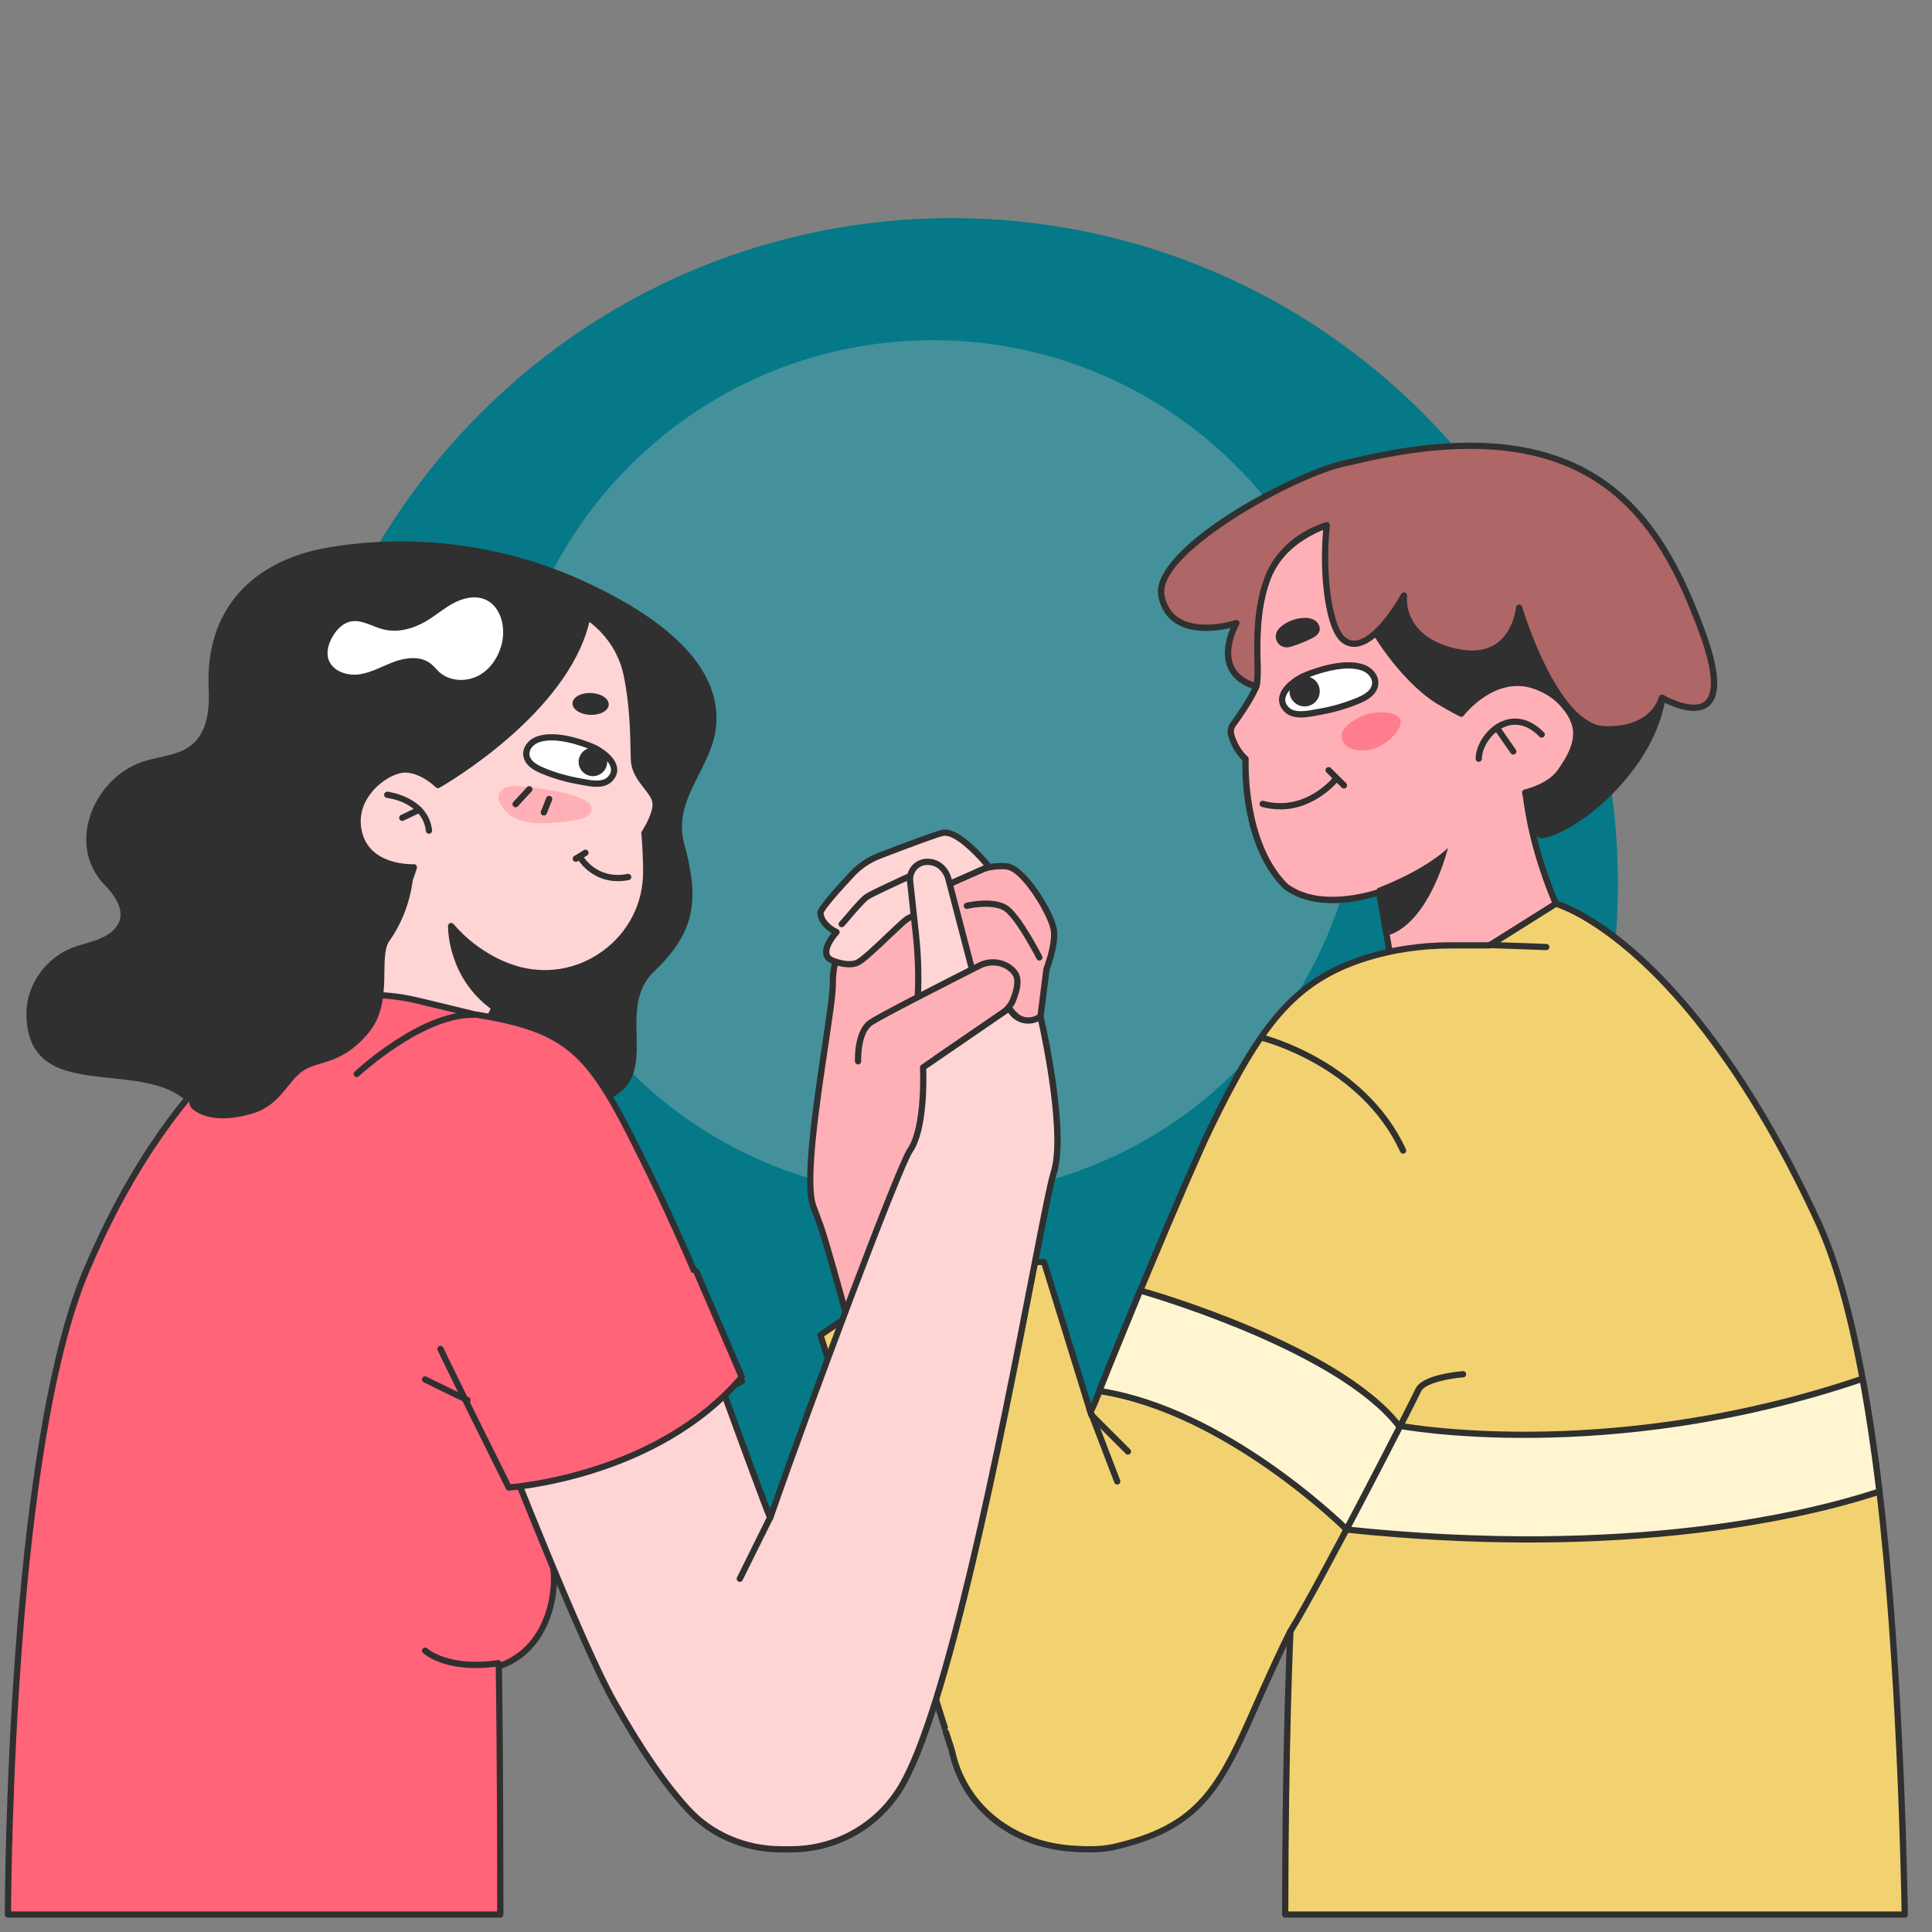 <svg width="201" height="201" viewBox="0 0 201 201" fill="none" xmlns="http://www.w3.org/2000/svg">
<rect x="0" y="0" width="201" height="201" fill="#808080" stroke="none"/>
<g clip-path="url(#clip0_186_134412)">
<path d="M148.026 140.918C175.093 113.871 175.093 70.019 148.026 42.973C120.959 15.926 77.076 15.926 50.009 42.973C22.942 70.019 22.942 113.871 50.009 140.918C77.076 167.965 120.959 167.965 148.026 140.918Z" fill="#057988"/>
<path d="M128.569 111.42C145.974 94.027 145.974 65.828 128.569 48.436C111.164 31.043 82.944 31.043 65.539 48.436C48.133 65.828 48.133 94.027 65.539 111.42C82.944 128.812 111.164 128.812 128.569 111.42Z" fill="#44919B"/>
<path d="M123.69 171.515L99.325 178.418C99.143 177.942 86.712 131.145 85.355 127.52C85.012 126.607 84.752 125.905 84.601 125.488C83.28 121.807 86.634 105.471 86.634 102.495C86.634 101.38 86.724 100.645 86.945 100.055C87.315 99.064 88.052 98.474 89.336 97.195C90.124 96.405 92.413 95.104 94.979 93.803C96.234 93.169 97.554 92.533 98.797 91.957C98.946 91.889 99.091 91.821 99.235 91.756C100.295 91.27 101.285 90.836 102.115 90.488C103.333 89.981 104.622 90.115 104.843 90.158C106.626 90.51 109.455 95.242 109.642 96.823C109.829 98.406 108.866 100.822 108.866 100.822L108.246 105.751C106.568 107.331 104.985 104.913 104.985 104.913L100.935 119.003L105.306 128.37L123.69 171.517V171.515Z" fill="#FFB0B7"/>
<path d="M99.326 178.741C99.195 178.741 99.071 178.661 99.022 178.532C98.972 178.399 98.356 176.119 96.615 169.631C92.918 155.869 86.035 130.257 85.052 127.632C84.71 126.717 84.449 126.015 84.299 125.597C83.384 123.046 84.617 114.791 85.519 108.764C85.945 105.911 86.315 103.445 86.315 102.493C86.315 101.325 86.414 100.56 86.648 99.939C86.981 99.047 87.589 98.455 88.506 97.559C88.693 97.377 88.895 97.18 89.114 96.962C90.031 96.044 92.733 94.58 94.839 93.512C96.046 92.902 97.369 92.264 98.667 91.659L99.108 91.458C100.151 90.979 101.151 90.54 101.997 90.185C103.225 89.673 104.548 89.763 104.913 89.836C106.89 90.224 109.77 95.061 109.972 96.78C110.154 98.331 109.32 100.563 109.191 100.898L108.576 105.785C108.566 105.86 108.532 105.928 108.476 105.982C107.973 106.458 107.418 106.659 106.837 106.594C106.11 106.509 105.507 106.001 105.132 105.598L101.289 118.969L105.606 128.224L123.993 171.382C124.03 171.467 124.027 171.564 123.988 171.649C123.949 171.734 123.874 171.795 123.784 171.821L99.419 178.724C99.39 178.731 99.358 178.736 99.329 178.736L99.326 178.741ZM104.157 90.431C103.651 90.431 102.931 90.501 102.245 90.785C101.406 91.137 100.414 91.574 99.375 92.048L98.937 92.249C97.646 92.849 96.33 93.485 95.131 94.09C92.215 95.568 90.24 96.751 89.574 97.421C89.352 97.639 89.151 97.838 88.961 98.023C88.073 98.887 87.538 99.412 87.256 100.164C87.052 100.711 86.964 101.405 86.964 102.49C86.964 103.491 86.609 105.858 86.162 108.857C85.271 114.815 84.05 122.978 84.911 125.374C85.062 125.789 85.32 126.491 85.663 127.401C86.658 130.055 93.545 155.69 97.245 169.459C98.361 173.608 99.273 177.01 99.55 178.01L123.249 171.297L105.01 128.489L100.645 119.132C100.611 119.061 100.606 118.981 100.628 118.906L104.677 104.816C104.711 104.695 104.816 104.603 104.942 104.586C105.069 104.569 105.193 104.622 105.263 104.729C105.271 104.739 106.005 105.841 106.915 105.948C107.272 105.989 107.61 105.87 107.944 105.584L108.549 100.776C108.552 100.75 108.559 100.723 108.569 100.696C108.578 100.672 109.498 98.336 109.325 96.855C109.152 95.391 106.421 90.792 104.787 90.472C104.689 90.453 104.463 90.428 104.159 90.428L104.157 90.431Z" fill="#303030"/>
<path d="M102.869 90.156C102.869 90.156 99.841 86.359 98.119 86.638C97.492 86.74 93.7 88.18 91.482 89.034C90.404 89.449 89.439 90.1 88.648 90.945C87.296 92.39 85.314 94.587 85.36 95.007C85.499 96.333 87.036 96.971 87.036 96.971C87.036 96.971 85.358 98.761 86.197 99.681C86.464 99.972 88.286 100.64 89.266 100.125C90.249 99.61 93.51 96.226 94.335 95.636C95.157 95.046 99.004 94.014 99.004 94.014L98.8 91.957L102.869 90.158V90.156Z" fill="#FFD4D5"/>
<path d="M88.344 100.642C87.311 100.642 86.199 100.169 85.951 99.899C85.151 99.023 86.022 97.692 86.518 97.071C86.002 96.765 85.144 96.102 85.032 95.041C85.007 94.818 84.964 94.402 88.408 90.724C89.237 89.84 90.229 89.17 91.36 88.733C94.074 87.687 97.441 86.419 98.063 86.317C99.921 86.014 102.798 89.549 103.119 89.954C103.183 90.032 103.205 90.136 103.18 90.234C103.156 90.331 103.088 90.413 102.995 90.452L99.143 92.157L99.323 93.98C99.338 94.138 99.238 94.284 99.085 94.325C98.031 94.609 95.154 95.442 94.519 95.898C94.206 96.124 93.464 96.828 92.678 97.576C91.382 98.809 90.04 100.084 89.415 100.412C89.101 100.577 88.729 100.642 88.344 100.642ZM85.681 95C85.817 96.097 87.143 96.668 87.157 96.673C87.255 96.714 87.328 96.801 87.35 96.903C87.371 97.008 87.342 97.115 87.269 97.192C86.888 97.6 85.915 98.894 86.433 99.46C86.654 99.681 88.298 100.261 89.113 99.836C89.658 99.55 91.085 98.195 92.231 97.105C93.067 96.308 93.792 95.621 94.142 95.371C94.889 94.835 97.715 94.028 98.652 93.771L98.474 91.987C98.46 91.848 98.537 91.715 98.666 91.659L102.344 90.032C101.364 88.879 99.306 86.779 98.168 86.958C97.732 87.029 95.337 87.895 91.594 89.338C90.555 89.738 89.641 90.353 88.882 91.166C86.058 94.184 85.72 94.869 85.681 95Z" fill="#303030"/>
<path d="M95.366 105.411C95.614 102.699 95.588 99.97 95.293 97.262L94.69 91.727C94.539 90.663 95.342 89.692 96.419 89.66C96.436 89.66 96.453 89.66 96.468 89.66C98.144 89.636 98.633 91.311 98.633 91.311L101.566 102.541L95.364 105.411H95.366Z" fill="#FFD4D5"/>
<path d="M95.364 105.736C95.299 105.736 95.233 105.717 95.177 105.678C95.082 105.613 95.029 105.498 95.041 105.384C95.284 102.699 95.26 99.98 94.968 97.299L94.365 91.763C94.279 91.171 94.457 90.557 94.851 90.091C95.24 89.629 95.807 89.355 96.408 89.338H96.466C96.478 89.338 96.493 89.338 96.505 89.338C97.996 89.338 98.752 90.566 98.944 91.222L101.882 102.459C101.921 102.612 101.848 102.769 101.705 102.835L95.503 105.705C95.459 105.724 95.413 105.734 95.367 105.734L95.364 105.736ZM96.5 89.986C96.5 89.986 96.481 89.986 96.471 89.986H96.427C96.006 89.998 95.622 90.185 95.35 90.508C95.075 90.834 94.951 91.261 95.012 91.683L95.617 97.229C95.894 99.766 95.933 102.337 95.739 104.884L101.187 102.362L98.322 91.394C98.307 91.346 97.884 89.986 96.505 89.986H96.5Z" fill="#303030"/>
<path d="M89.269 110.423C89.269 110.423 89.13 107.354 90.597 106.378C91.757 105.606 98.939 101.959 101.899 100.463C102.962 99.927 104.263 100.029 105.175 100.794C105.438 101.012 105.652 101.269 105.756 101.566C106 102.255 105.701 103.277 105.406 104.011C105.182 104.567 104.798 105.045 104.302 105.382L97.507 110.042C96.634 110.641 95.97 114.635 95.97 114.635L89.269 110.42V110.423Z" fill="#FFB0B7"/>
<path d="M95.969 114.96C95.952 114.96 95.933 114.96 95.916 114.955C95.738 114.926 95.619 114.758 95.648 114.581C95.763 113.891 96.383 110.417 97.324 109.771L104.119 105.112C104.567 104.806 104.907 104.381 105.107 103.886C105.494 102.919 105.618 102.133 105.452 101.669C105.377 101.453 105.214 101.242 104.968 101.038C104.168 100.37 103.023 100.256 102.047 100.749C99.039 102.269 91.92 105.884 90.779 106.644C89.483 107.506 89.595 110.376 89.597 110.405C89.605 110.584 89.466 110.735 89.286 110.742C89.118 110.752 88.955 110.611 88.945 110.434C88.941 110.3 88.817 107.171 90.417 106.105C91.587 105.326 98.735 101.696 101.753 100.171C102.962 99.561 104.387 99.705 105.387 100.542C105.722 100.822 105.951 101.128 106.065 101.455C106.289 102.087 106.167 102.985 105.71 104.129C105.462 104.745 105.041 105.27 104.487 105.648L97.691 110.308C97.168 110.667 96.555 113.085 96.29 114.688C96.264 114.846 96.125 114.96 95.969 114.96Z" fill="#303030"/>
<path d="M100.586 94.239C100.586 94.239 103.451 93.542 104.779 94.589C106.107 95.635 108.133 99.61 108.133 99.61L100.588 94.239H100.586Z" fill="#FFB0B7"/>
<path d="M108.134 99.935C108.015 99.935 107.9 99.87 107.844 99.758C107.825 99.719 105.835 95.834 104.578 94.844C103.591 94.067 101.419 94.373 100.665 94.555C100.49 94.599 100.315 94.492 100.271 94.317C100.229 94.142 100.334 93.967 100.509 93.924C100.633 93.894 103.544 93.202 104.979 94.334C106.346 95.412 108.338 99.299 108.421 99.464C108.503 99.624 108.438 99.819 108.28 99.901C108.233 99.925 108.182 99.938 108.131 99.938L108.134 99.935Z" fill="#303030"/>
<path d="M99.639 183.985L85.356 138.9L86.469 138.137C92.99 133.672 100.709 131.283 108.616 131.283L114.079 148.952L99.639 183.985Z" fill="#F2D270"/>
<path d="M99.639 184.311C99.501 184.311 99.374 184.223 99.331 184.085L85.047 139C85.003 138.864 85.054 138.716 85.173 138.633L86.287 137.871C92.89 133.35 100.612 130.961 108.616 130.961C108.76 130.961 108.884 131.053 108.928 131.189L114.39 148.858C114.444 149.03 114.346 149.21 114.176 149.263C114.004 149.316 113.821 149.219 113.77 149.049L108.378 131.612C100.588 131.658 93.082 134.006 86.654 138.408L85.74 139.034L99.951 183.891C100.004 184.061 99.909 184.245 99.739 184.299C99.708 184.308 99.674 184.313 99.642 184.313L99.639 184.311Z" fill="#303030"/>
<path d="M160.354 87.216C163.577 86.954 172.306 80.406 173.357 72.151C174.405 63.896 143.882 50.828 139.404 54.201C134.927 57.573 145.01 81.494 145.01 81.494L160.354 87.216Z" fill="#303030"/>
<path d="M143.034 105.508C140.735 103.228 143.467 103.104 144.607 99.518C145.009 99.339 144.534 99.453 144.629 99.382L143.484 92.807C143.484 92.807 137.476 95.007 133.762 92.215C133.75 92.205 133.736 92.196 133.723 92.181C129.156 87.607 129.589 78.956 129.589 78.956C128.725 78.208 128.293 77.137 128.093 76.465C127.986 76.093 128.052 75.698 128.276 75.387C128.85 74.598 130.036 72.91 130.625 71.604C130.652 71.548 130.676 71.487 130.691 71.419C131.167 69.785 130.109 64.922 131.809 60.268C133.58 55.421 139.403 54.195 139.403 54.195C139.403 54.195 140.096 60.819 143.119 65.794C145.091 69.045 147.701 71.776 149.775 73C150.88 73.658 152.025 74.253 152.025 74.253C152.025 74.253 155.523 69.606 160.032 71.48C160.995 71.881 161.802 72.393 162.418 73.049C164.662 75.411 164.373 77.46 162.281 80.35C161.16 81.898 158.675 82.452 158.675 82.452C158.83 82.707 159.008 87.449 162.114 94.606C162.114 94.606 158.604 99.169 158.966 99.222C143.763 107.713 146.572 109.041 143.034 105.506V105.508Z" fill="#FFB0B7"/>
<path d="M145.382 107.666C144.757 107.666 144.249 107.217 143.378 106.324C143.205 106.146 143.016 105.952 142.802 105.738C141.196 104.146 141.851 103.32 142.678 102.274C143.205 101.604 143.864 100.771 144.292 99.433C144.292 99.411 144.292 99.389 144.292 99.365L143.225 93.237C141.834 93.674 136.882 94.97 133.562 92.475C133.535 92.453 133.508 92.433 133.482 92.404C129.157 88.063 129.216 80.327 129.255 79.096C128.43 78.324 127.997 77.3 127.778 76.559C127.642 76.083 127.727 75.588 128.012 75.197C128.637 74.34 129.768 72.716 130.327 71.472C130.352 71.424 130.364 71.388 130.373 71.349C130.532 70.81 130.512 69.875 130.488 68.692C130.442 66.396 130.376 63.249 131.504 60.158C133.316 55.2 139.09 53.93 139.336 53.879C139.426 53.862 139.521 53.879 139.594 53.935C139.669 53.989 139.715 54.074 139.725 54.163C139.732 54.229 140.445 60.775 143.395 65.626C145.251 68.685 147.821 71.47 149.94 72.723C150.73 73.194 151.552 73.638 151.941 73.845C152.729 72.927 156.052 69.477 160.155 71.183C161.205 71.621 162.023 72.16 162.653 72.83C165.231 75.542 164.474 77.875 162.543 80.541C161.595 81.85 159.785 82.478 159.055 82.687C159.07 82.779 159.087 82.896 159.106 83.044C159.328 84.603 159.919 88.745 162.407 94.48C162.453 94.589 162.438 94.713 162.366 94.808C160.979 96.612 159.496 98.663 159.279 99.159C159.279 99.159 159.279 99.163 159.279 99.166C159.303 99.302 159.24 99.44 159.119 99.508C153.77 102.495 150.604 104.629 148.712 105.904C146.965 107.081 146.092 107.669 145.377 107.669L145.382 107.666ZM144.871 99.749C144.407 101.13 143.704 102.019 143.188 102.674C142.349 103.735 142.067 104.095 143.261 105.28C143.478 105.496 143.67 105.692 143.845 105.872C144.699 106.749 145.017 107.052 145.455 107.008C145.988 106.957 146.829 106.392 148.354 105.365C150.237 104.097 153.376 101.98 158.654 99.025C158.8 98.605 159.435 97.566 161.738 94.562C159.279 88.84 158.691 84.703 158.467 83.136C158.433 82.891 158.399 82.661 158.379 82.593C158.34 82.51 158.338 82.413 158.374 82.328C158.416 82.231 158.501 82.16 158.603 82.139C158.627 82.134 160.984 81.592 162.018 80.162C164.16 77.205 164.202 75.403 162.181 73.276C161.614 72.674 160.872 72.186 159.907 71.786C155.68 70.028 152.318 74.408 152.284 74.452C152.187 74.578 152.014 74.617 151.873 74.544C151.861 74.539 150.706 73.937 149.607 73.281C147.403 71.98 144.745 69.108 142.838 65.963C140.224 61.659 139.324 56.081 139.124 54.603C137.872 54.955 133.557 56.431 132.115 60.379C131.028 63.356 131.091 66.432 131.137 68.678C131.161 69.916 131.183 70.892 131.003 71.509C130.989 71.577 130.96 71.659 130.918 71.744C130.337 73.034 129.179 74.699 128.54 75.576C128.374 75.802 128.326 76.093 128.406 76.374C128.574 76.938 128.977 77.994 129.802 78.708C129.877 78.773 129.919 78.871 129.914 78.97C129.909 79.055 129.542 87.531 133.954 91.95C133.961 91.955 133.968 91.962 133.971 91.965C137.485 94.604 143.312 92.521 143.371 92.499C143.461 92.467 143.563 92.475 143.645 92.523C143.728 92.572 143.787 92.654 143.804 92.749L144.915 99.129C145.032 99.188 145.073 99.282 145.088 99.348C145.132 99.552 145.003 99.671 144.874 99.746L144.871 99.749Z" fill="#303030"/>
<path d="M153.849 79.263C153.669 79.263 153.523 79.118 153.523 78.938C153.523 77.401 154.774 75.643 156.311 75.017C157.155 74.672 158.84 74.369 160.625 76.19C160.752 76.318 160.749 76.522 160.62 76.648C160.491 76.775 160.287 76.772 160.161 76.644C158.716 75.17 157.403 75.272 156.556 75.617C155.131 76.197 154.173 77.802 154.173 78.936C154.173 79.115 154.027 79.261 153.847 79.261L153.849 79.263Z" fill="#303030"/>
<path d="M157.438 78.509C157.336 78.509 157.234 78.46 157.171 78.368L155.585 76.085C155.483 75.937 155.52 75.736 155.668 75.634C155.816 75.532 156.018 75.568 156.12 75.716L157.706 77.999C157.808 78.147 157.772 78.348 157.623 78.45C157.567 78.489 157.502 78.509 157.438 78.509Z" fill="#303030"/>
<path d="M133.186 84.204C132.585 84.204 131.948 84.126 131.279 83.947C131.106 83.901 131.004 83.721 131.05 83.549C131.096 83.376 131.276 83.274 131.449 83.32C135.827 84.5 138.706 80.863 138.736 80.827C138.845 80.686 139.049 80.659 139.193 80.769C139.334 80.878 139.361 81.082 139.251 81.225C139.225 81.259 136.89 84.207 133.188 84.207L133.186 84.204Z" fill="#303030"/>
<path d="M139.822 82.038C139.74 82.038 139.657 82.007 139.594 81.944L137.998 80.358C137.872 80.232 137.869 80.026 137.998 79.899C138.125 79.773 138.331 79.773 138.458 79.899L140.053 81.485C140.18 81.611 140.182 81.817 140.053 81.944C139.99 82.007 139.907 82.038 139.822 82.038Z" fill="#303030"/>
<path d="M135.519 64.289C135.964 64.255 136.436 64.303 136.806 64.551C137.175 64.799 137.409 65.289 137.253 65.707C137.122 66.061 136.764 66.273 136.424 66.44C135.782 66.761 135.11 67.028 134.425 67.239C134.252 67.292 134.074 67.343 133.894 67.348C133.534 67.363 133.172 67.19 132.956 66.906C132.737 66.62 132.669 66.227 132.778 65.884C132.892 65.522 133.179 65.243 133.488 65.025C134.082 64.602 134.792 64.345 135.517 64.289H135.519Z" fill="#303030"/>
<path d="M143.276 92.414C143.276 92.414 147.95 90.712 150.64 88.228C150.64 88.228 148.833 95.716 144.604 97.253L143.273 92.414H143.276Z" fill="#303030"/>
<path d="M141.112 72.965C139.899 73.458 138.631 73.817 137.342 74.043C136.328 74.22 134.679 74.665 133.847 73.81C132.415 72.341 134.672 70.712 135.869 70.233C137.505 69.578 140.069 68.83 141.805 69.457C142.503 69.709 143.111 70.36 143.072 71.1C143.024 72.02 142.122 72.54 141.365 72.861C141.28 72.897 141.197 72.931 141.112 72.965Z" fill="white"/>
<path d="M135.339 74.644C134.692 74.644 134.067 74.503 133.614 74.037C133.157 73.568 132.979 73.019 133.099 72.456C133.349 71.283 134.818 70.305 135.747 69.933C137.221 69.343 139.984 68.457 141.917 69.154C142.666 69.424 143.45 70.154 143.399 71.121C143.333 72.383 141.949 72.971 141.494 73.162C141.409 73.199 141.322 73.235 141.236 73.269C140.011 73.767 138.722 74.136 137.399 74.367C137.287 74.386 137.165 74.41 137.039 74.435C136.525 74.532 135.922 74.648 135.339 74.648V74.644ZM140.288 69.547C138.673 69.547 136.844 70.193 135.99 70.535C135.166 70.866 133.921 71.723 133.736 72.592C133.66 72.944 133.775 73.269 134.081 73.585C134.696 74.216 135.978 73.971 136.917 73.791C137.048 73.767 137.172 73.743 137.287 73.723C138.564 73.5 139.809 73.143 140.991 72.665C141.073 72.631 141.156 72.597 141.239 72.563C142.238 72.14 142.718 71.669 142.749 71.087C142.781 70.48 142.243 69.963 141.696 69.766C141.27 69.613 140.789 69.55 140.288 69.55V69.547Z" fill="#303030"/>
<path d="M137.304 71.863C137.273 70.996 136.541 70.319 135.673 70.351C134.804 70.382 134.126 71.113 134.157 71.98C134.189 72.847 134.921 73.524 135.789 73.493C136.658 73.461 137.336 72.73 137.304 71.863Z" fill="#303030"/>
<path d="M140.263 48.12C140.441 48.088 141.234 47.896 141.404 47.857C165.584 42.237 172.598 53.614 177.042 65.623C181.488 77.632 172.9 72.582 172.9 72.582C172.9 72.582 172.134 76.034 166.934 75.869C165.626 75.83 164.417 75.01 163.332 73.805C160.107 70.217 158.042 63.219 158.042 63.219C158.042 63.219 157.546 69.134 151.493 67.815C145.439 66.492 146.062 61.947 146.062 61.947C146.062 61.947 144.765 64.346 143.15 65.829C142.061 66.83 140.837 67.415 139.765 66.562C138.199 65.322 137.508 59.473 138.031 54.644C135.925 55.306 133.052 56.95 131.839 60.274C130.141 64.926 131.172 69.787 130.696 71.421C125.666 69.95 128.626 64.834 128.626 64.834C128.626 64.834 121.835 67.026 120.831 62C119.892 57.273 135.03 49.047 140.266 48.12H140.263Z" fill="#AF6666"/>
<path d="M167.287 76.202C167.168 76.202 167.049 76.202 166.925 76.198C165.646 76.159 164.357 75.428 163.092 74.027C160.621 71.276 158.848 66.648 158.108 64.487C157.834 65.388 157.274 66.592 156.155 67.418C154.939 68.314 153.349 68.557 151.425 68.137C147.072 67.185 146.018 64.577 145.785 63.055C145.247 63.905 144.374 65.15 143.37 66.073C141.548 67.743 140.293 67.401 139.564 66.821C137.876 65.483 137.236 59.806 137.657 55.118C136.117 55.688 133.332 57.135 132.143 60.389C131.056 63.368 131.11 66.444 131.148 68.69C131.17 69.926 131.187 70.902 131.007 71.516C130.983 71.599 130.927 71.669 130.852 71.711C130.776 71.752 130.686 71.762 130.604 71.737C129.122 71.305 128.147 70.523 127.702 69.414C127.104 67.923 127.632 66.24 128.021 65.335C126.805 65.616 124.273 66.002 122.444 64.932C121.422 64.332 120.771 63.37 120.513 62.069C120.34 61.202 120.634 60.207 121.386 59.109C124.723 54.236 136.059 48.54 140.211 47.805C140.318 47.785 140.699 47.696 140.979 47.63C141.14 47.591 141.278 47.559 141.339 47.545C152.422 44.969 160.755 45.726 166.811 49.866C172.412 53.693 175.282 59.923 177.351 65.514C178.932 69.785 179.073 72.385 177.782 73.464C176.43 74.59 173.99 73.517 173.085 73.053C172.696 73.978 171.339 76.205 167.29 76.205L167.287 76.202ZM158.043 62.897C158.186 62.897 158.313 62.989 158.354 63.13C158.374 63.2 160.438 70.101 163.573 73.59C164.714 74.855 165.847 75.513 166.944 75.547C167.064 75.549 167.18 75.552 167.292 75.552C171.83 75.552 172.555 72.638 172.584 72.512C172.609 72.41 172.677 72.327 172.774 72.286C172.869 72.245 172.978 72.252 173.068 72.303C173.9 72.791 176.289 73.859 177.364 72.961C178.079 72.364 178.55 70.625 176.741 65.735C174.708 60.241 171.894 54.12 166.443 50.398C160.545 46.367 152.381 45.641 141.483 48.174C141.419 48.188 141.286 48.22 141.13 48.256C140.746 48.346 140.442 48.419 140.325 48.438C135.901 49.223 124.93 55.084 121.923 59.471C121.274 60.418 121.016 61.248 121.152 61.935C121.374 63.045 121.919 63.863 122.775 64.364C124.961 65.645 128.493 64.534 128.529 64.521C128.656 64.48 128.797 64.521 128.882 64.626C128.967 64.73 128.977 64.876 128.911 64.992C128.899 65.017 127.578 67.343 128.313 69.166C128.646 69.996 129.366 70.611 130.455 70.997C130.533 70.453 130.519 69.654 130.502 68.693C130.46 66.396 130.407 63.249 131.535 60.158C132.958 56.266 136.485 54.785 137.936 54.329C138.041 54.297 138.155 54.316 138.241 54.387C138.326 54.457 138.369 54.564 138.357 54.673C137.817 59.663 138.586 65.206 139.972 66.303C140.262 66.534 141.142 67.231 142.934 65.587C144.489 64.16 145.768 61.814 145.78 61.79C145.855 61.651 146.018 61.586 146.167 61.635C146.315 61.683 146.41 61.831 146.388 61.986C146.366 62.159 145.894 66.255 151.566 67.493C153.298 67.87 154.711 67.666 155.769 66.889C157.493 65.619 157.722 63.21 157.724 63.186C157.736 63.031 157.86 62.907 158.016 62.89C158.026 62.89 158.038 62.89 158.048 62.89L158.043 62.897Z" fill="#303030"/>
<path d="M145.328 74.45C144.771 74.083 143.766 74.085 143.253 74.112C142.2 74.165 141.252 74.636 140.415 75.248C139.953 75.586 139.554 76.096 139.588 76.666C139.668 78.113 141.755 78.232 142.803 77.939C143.808 77.657 144.671 76.979 145.296 76.149C145.513 75.863 145.71 75.537 145.719 75.18C145.729 74.845 145.571 74.612 145.328 74.452V74.45Z" fill="#FF7D8D"/>
<path d="M113.6 146.585C113.877 146.002 114.135 145.373 114.376 144.72C115.553 141.51 123.669 121.984 125.98 117.257C131.26 106.45 134.723 101.973 142.112 99.659C144.977 98.761 147.971 98.35 150.972 98.35H154.961L161.863 94.012C161.863 94.012 175.51 97.571 189.176 127.205C191.102 131.376 192.603 137.084 193.775 143.44C194.471 147.192 195.049 151.164 195.529 155.172C197.849 174.47 198.158 199.184 198.158 199.184H133.707C133.707 181.344 134.244 169.723 134.244 169.723C134.244 169.723 133.458 171.085 130.18 178.525C126.707 186.403 124.392 190.152 115.998 192.124C114.602 192.454 112.97 192.442 111.319 192.308C104.944 191.791 100.19 187.715 99.022 182.099L98.414 180.224L113.598 146.585H113.6Z" fill="#F2D270"/>
<path d="M198.16 199.506H133.709C133.529 199.506 133.383 199.361 133.383 199.181C133.383 185.186 133.718 174.923 133.86 171.218C133.273 172.439 132.23 174.68 130.479 178.655C126.923 186.721 124.486 190.464 116.076 192.441C114.833 192.735 113.315 192.795 111.297 192.633C104.869 192.111 99.931 188.01 98.713 182.183L98.11 180.325C98.054 180.155 98.149 179.971 98.319 179.917C98.492 179.862 98.674 179.956 98.728 180.126L99.336 182.001C99.336 182.001 99.343 182.022 99.345 182.035C100.498 187.582 105.209 191.489 111.35 191.987C113.301 192.145 114.755 192.089 115.928 191.812C124.09 189.894 126.344 186.432 129.885 178.397C133.135 171.026 133.933 169.62 133.967 169.564C134.042 169.433 134.195 169.373 134.339 169.414C134.482 169.455 134.579 169.591 134.572 169.739C134.567 169.856 134.042 181.413 134.035 198.86H197.832C197.783 195.862 197.355 173.075 195.21 155.218C195.21 155.213 195.21 155.205 195.21 155.201C194.699 150.944 194.11 147.009 193.459 143.503C192.184 136.593 190.645 131.156 188.884 127.344C176.142 99.716 163.334 94.836 161.914 94.37L155.136 98.629C155.085 98.66 155.024 98.68 154.963 98.68H150.974C147.898 98.68 144.95 99.114 142.211 99.971C134.667 102.334 131.335 107.044 126.276 117.402C123.973 122.117 115.845 141.674 114.687 144.833C114.432 145.527 114.167 146.166 113.899 146.727C113.821 146.89 113.627 146.958 113.466 146.88C113.303 146.802 113.235 146.61 113.313 146.448C113.571 145.904 113.829 145.287 114.077 144.61C115.237 141.444 123.384 121.843 125.692 117.115C130.739 106.787 134.292 101.771 142.019 99.35C144.821 98.473 147.834 98.027 150.977 98.027H154.873L161.698 93.739C161.773 93.69 161.865 93.678 161.953 93.7C162.096 93.736 165.499 94.664 170.619 99.257C175.313 103.47 182.395 111.713 189.477 127.07C191.26 130.933 192.817 136.42 194.101 143.384C194.755 146.907 195.346 150.859 195.859 155.135C195.859 155.14 195.859 155.147 195.859 155.152C198.153 174.241 198.486 198.933 198.491 199.181C198.491 199.268 198.459 199.351 198.396 199.414C198.333 199.477 198.252 199.511 198.165 199.511L198.16 199.506Z" fill="#303030"/>
<path d="M145.976 120.025C145.852 120.025 145.736 119.954 145.68 119.835C141.584 110.929 131.408 108.327 131.306 108.302C131.131 108.259 131.026 108.084 131.068 107.909C131.111 107.734 131.286 107.63 131.462 107.671C131.566 107.698 142.044 110.369 146.271 119.566C146.346 119.728 146.273 119.92 146.11 119.996C146.066 120.015 146.02 120.025 145.974 120.025H145.976Z" fill="#303030"/>
<path d="M160.873 98.85C160.873 98.85 160.866 98.85 160.861 98.85L154.951 98.639C154.771 98.632 154.632 98.481 154.637 98.304C154.644 98.124 154.797 97.979 154.972 97.991L160.883 98.202C161.063 98.21 161.201 98.36 161.196 98.537C161.189 98.712 161.045 98.85 160.873 98.85Z" fill="#303030"/>
<path d="M195.527 155.172C188.418 157.534 169.708 162.245 140.107 159.132C140.107 159.132 127.774 146.764 114.375 144.717C114.849 143.423 118.619 134.26 118.619 134.26C118.619 134.26 139.025 139.985 145.523 148.32C145.523 148.32 167.047 152.535 193.772 143.44C194.467 147.191 195.046 151.163 195.525 155.172H195.527Z" fill="#FFF6D1"/>
<path d="M159.059 160.48C153.329 160.48 146.996 160.181 140.074 159.455C139.999 159.448 139.93 159.414 139.877 159.361C139.755 159.237 127.463 147.043 114.328 145.038C114.23 145.023 114.148 144.965 114.096 144.883C114.045 144.8 114.038 144.698 114.07 144.606C114.542 143.321 118.165 134.513 118.319 134.139C118.382 133.986 118.55 133.906 118.708 133.949C119.542 134.182 139.138 139.755 145.704 148.024C147.455 148.335 168.347 151.751 193.668 143.132C193.758 143.1 193.855 143.11 193.938 143.159C194.021 143.207 194.077 143.287 194.094 143.38C194.748 146.903 195.339 150.855 195.852 155.131C195.872 155.284 195.779 155.43 195.631 155.478C190.446 157.202 178.071 160.48 159.059 160.48ZM140.254 158.822C169.585 161.888 188.264 157.207 195.174 154.946C194.687 150.935 194.133 147.211 193.522 143.868C167.185 152.727 145.678 148.682 145.464 148.639C145.386 148.624 145.318 148.58 145.269 148.52C139.32 140.889 121.274 135.377 118.81 134.653C118.231 136.062 115.558 142.569 114.821 144.46C127.449 146.582 139.155 157.748 140.254 158.819V158.822Z" fill="#303030"/>
<path d="M134.242 170.046C134.184 170.046 134.125 170.031 134.072 169.997C133.919 169.902 133.872 169.703 133.967 169.55C137.058 164.556 146.729 145.671 147.251 144.496C147.913 143.01 151.753 142.685 152.189 142.653C152.373 142.641 152.524 142.775 152.536 142.952C152.549 143.131 152.415 143.287 152.237 143.299C150.742 143.411 148.227 143.906 147.847 144.758C147.322 145.936 137.623 164.879 134.522 169.89C134.461 169.99 134.354 170.043 134.244 170.043L134.242 170.046Z" fill="#303030"/>
<path d="M71.91 91.182C71.769 90.145 71.523 89.033 71.192 87.815C69.903 83.058 74.145 79.941 74.512 75.427C75.111 68.051 66.394 63.061 60.715 60.451C52.494 56.676 43.131 55.45 34.207 56.948C26.239 58.285 21.329 63.443 21.709 71.596C21.806 73.691 21.616 76.061 20.023 77.428C18.642 78.612 16.652 78.661 14.918 79.222C9.789 80.875 6.792 87.87 10.895 92.076C12.369 93.588 13.556 95.684 11.238 97.211C10.112 97.951 8.716 98.126 7.461 98.624C4.725 99.707 2.733 102.523 2.75 105.461C2.818 116.341 17.883 108.353 21.047 117.074C21.558 118.482 21.901 119.985 22.774 121.202C23.878 122.741 25.734 123.632 27.614 123.885C37.381 125.193 42.202 113.129 51.903 114.457C54.858 114.862 57.85 115.583 60.79 115.081C70.314 113.459 63.393 105.527 68.048 101.076C71.513 97.764 72.423 94.98 71.907 91.182H71.91Z" fill="#303030"/>
<path d="M67.052 86.661C67.052 86.661 67.227 88.327 67.242 90.629C67.285 97.823 60.237 102.936 53.381 100.719L47.685 112.859L51.445 116.763C51.355 117.824 54.993 114.952 55.937 115.447L57.357 119.417C57.357 119.417 59.478 117.987 54.38 120.735C49.28 123.484 32.793 109.921 32.793 109.921C34.722 108.761 36.546 105.417 36.903 103.198L39.71 98.257C39.71 98.257 42.75 91.537 43.064 90.225C43.064 90.225 38.217 90.454 37.334 86.547C36.453 82.64 40.461 79.955 42.271 80.05C44.078 80.144 45.569 81.672 45.569 81.672C45.569 81.672 59.145 73.943 61.113 64.156C61.113 64.156 64.34 66.04 65.208 70.19C66.079 74.334 65.862 78.51 65.991 79.37C66.259 81.164 68.032 82.247 68.207 83.466C68.382 84.68 67.054 86.664 67.054 86.664L67.052 86.661Z" fill="#FFD4D5"/>
<path d="M52.734 121.417C46.34 121.417 33.199 110.675 32.586 110.17C32.504 110.102 32.462 110 32.47 109.896C32.477 109.791 32.535 109.697 32.625 109.641C34.469 108.534 36.234 105.297 36.582 103.146C36.59 103.107 36.602 103.071 36.621 103.037L39.421 98.111C39.562 97.8 42.006 92.378 42.629 90.545C41.356 90.484 37.784 90.013 37.018 86.621C36.541 84.502 37.421 82.897 38.243 81.923C39.355 80.607 41.089 79.663 42.288 79.728C43.84 79.811 45.141 80.845 45.613 81.27C47.32 80.25 59.009 72.966 60.792 64.095C60.811 63.993 60.882 63.905 60.976 63.861C61.074 63.82 61.183 63.825 61.273 63.879C61.409 63.959 64.637 65.884 65.522 70.126C66.162 73.168 66.22 76.186 66.254 77.987C66.266 78.614 66.276 79.109 66.308 79.325C66.441 80.224 66.993 80.933 67.526 81.62C67.991 82.219 68.431 82.785 68.523 83.421C68.694 84.594 67.66 86.313 67.385 86.748C67.424 87.165 67.553 88.68 67.565 90.632C67.587 94.155 65.962 97.372 63.107 99.456C60.317 101.493 56.852 102.092 53.554 101.116L48.072 112.797L51.678 116.541C51.712 116.578 51.739 116.621 51.754 116.668C52.051 116.6 52.717 116.257 53.179 116.019C54.563 115.305 55.514 114.861 56.088 115.162C56.161 115.201 56.214 115.264 56.243 115.339L57.479 118.797C57.919 118.634 57.975 118.729 58.07 118.884C58.262 119.2 57.91 119.435 57.537 119.685C57.455 119.741 57.35 119.756 57.255 119.724C57.214 119.71 57.175 119.688 57.141 119.659C56.669 119.889 55.874 120.297 54.534 121.018C54.025 121.29 53.417 121.414 52.732 121.414L52.734 121.417ZM33.34 109.944C35.712 111.846 49.767 122.852 54.227 120.45C55.504 119.761 56.336 119.324 56.883 119.059L55.684 115.711C55.263 115.684 54.157 116.245 53.476 116.595C52.291 117.204 51.708 117.486 51.333 117.238C51.26 117.19 51.153 117.09 51.124 116.903L47.447 113.086C47.354 112.989 47.33 112.846 47.386 112.724L53.082 100.585C53.152 100.437 53.32 100.361 53.476 100.415C56.652 101.442 60.021 100.903 62.718 98.931C65.4 96.972 66.928 93.947 66.908 90.635C66.894 88.377 66.724 86.716 66.721 86.699C66.714 86.624 66.731 86.549 66.775 86.485C67.125 85.961 68.005 84.407 67.876 83.513C67.808 83.047 67.439 82.569 67.008 82.016C66.451 81.299 65.819 80.486 65.661 79.42C65.622 79.165 65.612 78.677 65.6 78C65.566 76.22 65.507 73.241 64.882 70.259C64.231 67.144 62.175 65.333 61.319 64.699C59.026 74.287 46.272 81.644 45.722 81.957C45.593 82.03 45.433 82.008 45.328 81.901C45.314 81.887 43.903 80.464 42.247 80.377C41.374 80.328 39.824 81.054 38.735 82.343C38.008 83.205 37.227 84.621 37.645 86.481C38.457 90.072 42.855 89.914 43.042 89.906C43.139 89.901 43.241 89.945 43.307 90.023C43.373 90.101 43.397 90.205 43.373 90.305C43.057 91.63 40.123 98.118 39.999 98.395C39.995 98.404 39.99 98.412 39.985 98.421L37.207 103.311C36.84 105.465 35.211 108.563 33.333 109.947L33.34 109.944Z" fill="#303030"/>
<path d="M64.287 91.674C61.378 91.674 60.058 89.323 60.043 89.296C59.958 89.139 60.016 88.942 60.172 88.857C60.328 88.77 60.527 88.828 60.612 88.986C60.671 89.093 62.072 91.55 65.292 90.923C65.469 90.889 65.639 91.003 65.673 91.181C65.707 91.356 65.593 91.528 65.416 91.562C65.014 91.639 64.637 91.674 64.282 91.674H64.287Z" fill="#303030"/>
<path d="M59.904 89.663C59.794 89.663 59.688 89.608 59.627 89.51C59.532 89.357 59.58 89.158 59.734 89.064L60.736 88.447C60.889 88.352 61.088 88.401 61.183 88.554C61.278 88.707 61.229 88.906 61.076 89.001L60.074 89.617C60.021 89.649 59.962 89.666 59.904 89.666V89.663Z" fill="#303030"/>
<path d="M44.628 86.74C44.465 86.74 44.324 86.617 44.305 86.451C43.979 83.482 40.399 83.028 40.248 83.009C40.07 82.987 39.941 82.827 39.963 82.649C39.985 82.472 40.148 82.346 40.323 82.365C40.365 82.37 44.567 82.894 44.952 86.381C44.971 86.558 44.842 86.719 44.665 86.74C44.653 86.74 44.64 86.74 44.628 86.74Z" fill="#303030"/>
<path d="M41.85 85.407C41.728 85.407 41.612 85.339 41.556 85.222C41.478 85.06 41.546 84.868 41.709 84.79L43.462 83.95C43.625 83.872 43.818 83.94 43.895 84.103C43.973 84.266 43.905 84.457 43.742 84.535L41.989 85.375C41.942 85.397 41.896 85.407 41.847 85.407H41.85Z" fill="#303030"/>
<path d="M44.837 69.064C43.818 68.241 42.322 68.379 41.087 68.821C39.854 69.263 38.696 69.962 37.402 70.154C36.106 70.346 34.552 69.819 34.165 68.569C33.934 67.823 34.175 67.007 34.547 66.323C34.965 65.558 35.612 64.847 36.466 64.665C37.609 64.422 38.701 65.172 39.832 65.468C41.354 65.869 43.001 65.417 44.353 64.614C45.321 64.038 46.18 63.285 47.174 62.754C48.169 62.222 49.378 61.928 50.424 62.348C52.026 62.992 52.596 65.058 52.253 66.748C51.961 68.19 51.114 69.564 49.82 70.271C48.526 70.977 46.78 70.902 45.691 69.911C45.394 69.642 45.151 69.317 44.837 69.064Z" fill="white"/>
<path d="M61.406 84.608C61.195 84.938 60.73 85.176 60.217 85.263C59.351 85.409 58.48 85.519 57.607 85.594C56.323 85.703 54.922 85.71 53.718 85.193C52.753 84.778 50.914 82.962 52.407 82.044C52.862 81.765 53.429 81.765 53.962 81.789C54.968 81.833 62.698 82.59 61.409 84.608H61.406Z" fill="#FFB0B7"/>
<path d="M63.33 73.31C63.355 72.681 62.533 72.139 61.492 72.098C60.451 72.057 59.587 72.533 59.563 73.162C59.539 73.79 60.361 74.332 61.402 74.373C62.443 74.415 63.306 73.939 63.33 73.31Z" fill="#303030"/>
<path d="M56.601 80.238C57.744 80.707 58.941 81.049 60.157 81.265C61.115 81.435 62.669 81.858 63.455 81.056C64.81 79.672 62.684 78.131 61.558 77.674C60.016 77.05 57.599 76.339 55.957 76.926C55.298 77.162 54.721 77.776 54.755 78.475C54.797 79.345 55.65 79.837 56.363 80.141C56.443 80.175 56.521 80.209 56.601 80.24V80.238Z" fill="white"/>
<path d="M62.061 81.856C61.504 81.856 60.93 81.744 60.441 81.649C60.322 81.625 60.208 81.603 60.101 81.586C58.853 81.365 57.635 81.013 56.479 80.54C56.399 80.506 56.316 80.472 56.236 80.438C55.803 80.253 54.49 79.692 54.431 78.49C54.388 77.57 55.134 76.876 55.847 76.621C57.681 75.965 60.288 76.813 61.682 77.374C62.56 77.728 63.951 78.66 64.184 79.775C64.296 80.314 64.126 80.836 63.688 81.282C63.258 81.722 62.669 81.856 62.059 81.856H62.061ZM56.727 79.937C57.841 80.394 59.016 80.731 60.218 80.945C60.327 80.965 60.444 80.986 60.568 81.011C61.448 81.181 62.652 81.416 63.226 80.826C63.513 80.532 63.618 80.231 63.55 79.906C63.379 79.093 62.212 78.284 61.438 77.973C60.388 77.548 57.759 76.626 56.068 77.23C55.558 77.412 55.057 77.893 55.083 78.456C55.11 79 55.558 79.44 56.494 79.838C56.572 79.872 56.65 79.903 56.727 79.935V79.937Z" fill="#303030"/>
<path d="M60.2 79.205C60.232 78.387 60.925 77.749 61.745 77.782C62.565 77.817 63.204 78.506 63.17 79.324C63.136 80.142 62.445 80.781 61.626 80.747C60.806 80.716 60.166 80.024 60.2 79.205Z" fill="#303030"/>
<path d="M53.64 83.986C53.562 83.986 53.482 83.957 53.421 83.901C53.29 83.78 53.28 83.576 53.402 83.442L54.827 81.891C54.949 81.757 55.153 81.75 55.287 81.871C55.418 81.993 55.428 82.197 55.306 82.33L53.881 83.882C53.818 83.952 53.73 83.986 53.64 83.986Z" fill="#303030"/>
<path d="M56.579 84.846C56.541 84.846 56.499 84.838 56.46 84.824C56.292 84.758 56.21 84.569 56.278 84.404L56.83 83.003C56.895 82.835 57.085 82.753 57.251 82.821C57.419 82.886 57.501 83.076 57.433 83.241L56.881 84.642C56.83 84.77 56.708 84.848 56.579 84.848V84.846Z" fill="#303030"/>
<path d="M53.381 100.718C53.381 100.718 49.791 99.718 46.934 96.338C46.934 96.338 46.858 101.594 51.448 104.824L53.384 100.718H53.381Z" fill="#303030"/>
<path d="M51.447 105.149C51.382 105.149 51.316 105.13 51.26 105.091C46.585 101.801 46.605 96.557 46.61 96.336C46.61 96.2 46.697 96.081 46.826 96.035C46.955 95.989 47.096 96.028 47.184 96.132C49.947 99.398 53.437 100.398 53.471 100.408C53.563 100.434 53.639 100.497 53.68 100.585C53.719 100.672 53.719 100.772 53.68 100.859L51.744 104.965C51.703 105.052 51.625 105.115 51.532 105.14C51.506 105.147 51.476 105.149 51.45 105.149H51.447ZM47.332 97.263C47.539 98.825 48.324 102.046 51.321 104.329L52.931 100.913C52.019 100.592 49.567 99.577 47.332 97.261V97.263Z" fill="#303030"/>
<path d="M54.944 153.452L57.507 162.909C57.991 164.691 57.485 171.458 51.899 173.357C51.899 173.357 52.05 182.661 52.05 199.181H0.824C0.827 197.712 0.98 151.107 8.962 132.224C13.982 120.349 19.724 113.5 24.1 109.3C27.991 105.563 33.174 103.514 38.534 103.514C39.091 103.514 39.646 103.538 40.2 103.582C41.295 103.671 42.384 103.846 43.459 104.104L49.338 105.524C60.17 107.27 61.673 110.004 67.693 122.321C69.887 126.81 72.557 132.926 75.233 139.147H75.237C75.984 140.892 77.181 143.687 77.181 143.687C77.275 143.908 54.944 153.455 54.944 153.455V153.452Z" fill="#FF6479"/>
<path d="M52.049 199.507H0.826C0.738 199.507 0.656 199.473 0.595 199.413C0.534 199.352 0.5 199.269 0.5 199.182C0.502 197.223 0.678 150.991 8.662 132.099C12.697 122.555 17.673 115.019 23.873 109.065C27.82 105.275 33.025 103.189 38.533 103.189C39.083 103.189 39.652 103.211 40.224 103.257C41.338 103.35 42.449 103.527 43.534 103.787L49.403 105.205C60.196 106.946 61.867 109.66 67.986 122.179C70.219 126.751 72.921 132.947 75.511 138.971C75.521 138.985 75.531 139.002 75.538 139.019L77.481 143.559C77.62 143.887 77.433 143.975 76.392 144.463C75.82 144.732 74.974 145.113 73.879 145.601C72.038 146.422 69.463 147.549 66.228 148.95C61.395 151.045 56.499 153.14 55.332 153.64L57.82 162.828C58.263 164.457 57.939 171.471 52.226 173.589C52.248 175.133 52.375 184.269 52.375 199.184C52.375 199.364 52.229 199.51 52.049 199.51V199.507ZM1.152 198.859H51.725C51.725 182.732 51.577 173.458 51.575 173.365C51.575 173.224 51.662 173.098 51.796 173.052C57.297 171.182 57.611 164.527 57.195 162.995L54.632 153.536C54.59 153.381 54.668 153.215 54.816 153.152C62.942 149.678 75.022 144.458 76.774 143.557L74.959 139.32C74.95 139.306 74.94 139.289 74.935 139.272C72.342 133.241 69.635 127.03 67.403 122.46C61.286 109.947 59.802 107.536 49.288 105.841C49.281 105.841 49.271 105.838 49.264 105.836L43.386 104.416C42.335 104.163 41.255 103.991 40.175 103.901C39.621 103.857 39.069 103.835 38.536 103.835C33.197 103.835 28.151 105.858 24.328 109.531C18.191 115.424 13.264 122.888 9.263 132.349C1.585 150.518 1.174 194.28 1.152 198.857V198.859Z" fill="#303030"/>
<path d="M109.625 122.02C108.229 126.39 100.174 176.086 93.507 186.291C93.495 186.308 93.486 186.325 93.473 186.342C91.012 190.118 86.805 192.397 82.293 192.397H81.262C77.582 192.397 74.021 190.921 71.545 188.204C69.04 185.456 66.698 182.001 63.894 177.06C60.358 170.827 51.848 148.971 51.848 148.971C60.01 143.933 73.622 140.337 73.622 140.337C73.742 140.616 79.34 156.072 80.138 157.908C84.307 145.904 93.556 121.304 94.668 119.701C96.346 117.283 96.034 111.051 96.034 111.051L104.989 104.91L105.228 105.255C105.914 106.246 107.283 106.469 108.248 105.748C108.248 105.748 111.024 117.65 109.625 122.02Z" fill="#FFD4D5"/>
<path d="M82.292 192.723H81.261C77.423 192.723 73.794 191.157 71.304 188.423C68.854 185.735 66.481 182.28 63.611 177.221C60.104 171.039 51.63 149.309 51.545 149.088C51.489 148.942 51.545 148.777 51.676 148.694C59.785 143.688 73.403 140.058 73.539 140.022C73.694 139.98 73.857 140.06 73.921 140.209C73.955 140.289 74.285 141.192 75.03 143.229C76.511 147.284 79.111 154.402 80.118 156.983C84.325 144.953 93.253 121.171 94.404 119.517C95.999 117.216 95.717 111.129 95.712 111.066C95.707 110.954 95.761 110.845 95.853 110.781L104.808 104.641C104.957 104.539 105.159 104.578 105.261 104.724L105.499 105.068C105.779 105.474 106.202 105.741 106.688 105.821C107.175 105.901 107.661 105.782 108.058 105.486C108.145 105.42 108.262 105.403 108.364 105.442C108.466 105.481 108.544 105.566 108.568 105.673C108.683 106.163 111.346 117.711 109.938 122.118C109.588 123.213 108.802 127.255 107.715 132.849C104.594 148.913 98.784 178.811 93.781 186.469L93.747 186.52C91.215 190.405 86.932 192.723 82.292 192.723ZM52.248 149.105C53.209 151.562 60.897 171.119 64.175 176.9C67.021 181.916 69.368 185.335 71.783 187.986C74.149 190.584 77.605 192.073 81.258 192.073H82.289C86.709 192.073 90.787 189.865 93.198 186.165L93.219 186.131C98.164 178.561 103.957 148.745 107.07 132.726C108.162 127.11 108.95 123.052 109.31 121.921C110.514 118.153 108.503 108.436 108.024 106.258C107.576 106.472 107.075 106.545 106.574 106.462C105.913 106.353 105.336 105.989 104.954 105.437L104.901 105.36L96.362 111.214C96.401 112.287 96.508 117.611 94.929 119.884C93.871 121.404 84.778 145.511 80.439 158.01C80.395 158.137 80.278 158.224 80.144 158.229C80.01 158.229 79.886 158.156 79.833 158.035C79.247 156.687 76.102 148.075 74.412 143.45C73.964 142.224 73.587 141.194 73.415 140.726C71.44 141.27 59.639 144.62 52.243 149.105H52.248Z" fill="#303030"/>
<path d="M49.294 105.577C43.878 105.426 37.109 111.734 37.109 111.734L49.294 105.577Z" fill="#FF6479"/>
<path d="M37.11 112.058C37.023 112.058 36.937 112.024 36.872 111.956C36.75 111.825 36.757 111.619 36.889 111.497C37.166 111.24 43.657 105.25 49.103 105.25C49.171 105.25 49.237 105.25 49.305 105.252C49.485 105.257 49.626 105.408 49.621 105.585C49.616 105.765 49.46 105.903 49.288 105.901C49.227 105.901 49.166 105.898 49.105 105.898C43.913 105.898 37.4 111.91 37.334 111.971C37.271 112.029 37.193 112.058 37.112 112.058H37.11Z" fill="#303030"/>
<path d="M45.828 140.342C46.73 142.294 52.93 154.752 52.93 154.752C52.93 154.752 68.187 153.834 77.178 143.258L72.445 132.291L45.828 140.342Z" fill="#FF6479"/>
<path d="M52.933 155.078C52.809 155.078 52.697 155.008 52.641 154.899C52.58 154.775 46.429 142.414 45.534 140.479C45.459 140.316 45.529 140.124 45.692 140.049C45.855 139.974 46.047 140.044 46.123 140.207C46.952 141.999 52.327 152.813 53.122 154.413C54.985 154.248 68.564 152.738 76.799 143.203L72.146 132.42C72.076 132.255 72.151 132.066 72.317 131.993C72.482 131.923 72.672 131.998 72.745 132.163L77.478 143.13C77.526 143.244 77.507 143.376 77.427 143.468C68.45 154.027 53.103 155.066 52.95 155.076C52.942 155.076 52.938 155.076 52.93 155.076L52.933 155.078Z" fill="#303030"/>
<path d="M48.636 145.997C48.587 145.997 48.539 145.988 48.492 145.963L44.081 143.81C43.92 143.732 43.852 143.538 43.932 143.375C44.01 143.215 44.205 143.147 44.368 143.227L48.779 145.381C48.94 145.458 49.008 145.653 48.928 145.815C48.872 145.929 48.755 145.997 48.636 145.997Z" fill="#303030"/>
<path d="M51.849 173.03C46.432 173.831 44.227 171.729 44.227 171.729L51.849 173.03Z" fill="#FF6479"/>
<path d="M49.479 173.538C45.705 173.538 44.082 172.04 44.002 171.965C43.873 171.841 43.868 171.635 43.992 171.506C44.116 171.377 44.323 171.372 44.452 171.496C44.471 171.516 46.636 173.477 51.802 172.71C51.98 172.683 52.145 172.805 52.172 172.985C52.198 173.162 52.074 173.327 51.897 173.354C51.009 173.485 50.204 173.541 49.479 173.541V173.538Z" fill="#303030"/>
<path d="M43.061 90.227C42.92 93.587 41.716 96.19 40.512 97.892C39.308 99.594 41.013 104.299 38.306 107.504C35.599 110.709 33.391 110.308 31.686 111.309C29.981 112.309 29.278 114.912 26.372 115.815C23.465 116.718 21.157 116.415 19.953 115.315C18.749 114.213 20.656 103.301 20.656 103.301L29.884 94.291L35.4 90.887L43.063 90.231L43.061 90.227Z" fill="#303030"/>
<path d="M87.566 96.143C87.715 96.043 89.546 93.729 90.191 93.305C90.835 92.88 94.668 91.148 94.668 91.148L87.566 96.14V96.143Z" fill="#FFD4D5"/>
<path d="M87.567 96.466C87.462 96.466 87.358 96.415 87.297 96.321C87.202 96.177 87.234 95.988 87.367 95.884C87.428 95.825 87.667 95.546 87.895 95.277C88.761 94.257 89.576 93.32 90.014 93.031C90.67 92.596 94.379 90.921 94.537 90.85C94.703 90.778 94.895 90.85 94.968 91.013C95.041 91.176 94.968 91.368 94.805 91.443C93.744 91.921 90.882 93.237 90.371 93.572C89.975 93.835 88.982 95 88.391 95.697C87.917 96.253 87.827 96.357 87.747 96.408C87.691 96.445 87.628 96.462 87.567 96.462V96.466Z" fill="#303030"/>
<path d="M116.235 154.449C116.104 154.449 115.982 154.369 115.931 154.241L113.037 146.678C112.974 146.51 113.056 146.323 113.224 146.258C113.392 146.194 113.579 146.277 113.645 146.444L116.539 154.008C116.602 154.175 116.52 154.362 116.352 154.428C116.313 154.442 116.274 154.449 116.235 154.449Z" fill="#303030"/>
<path d="M117.35 151.337C117.267 151.337 117.184 151.305 117.119 151.242L113.368 147.493C113.242 147.367 113.242 147.16 113.368 147.034C113.495 146.908 113.701 146.908 113.828 147.034L117.578 150.783C117.705 150.909 117.705 151.116 117.578 151.242C117.515 151.305 117.432 151.337 117.35 151.337Z" fill="#303030"/>
<path d="M76.969 164.573C76.92 164.573 76.872 164.564 76.826 164.539C76.665 164.459 76.599 164.265 76.677 164.105L79.817 157.763C79.897 157.603 80.092 157.537 80.252 157.615C80.413 157.695 80.479 157.889 80.401 158.049L77.261 164.391C77.205 164.505 77.088 164.571 76.969 164.571V164.573Z" fill="#303030"/>
</g>
<defs>
<clipPath id="clip0_186_134412">
<rect width="201" height="201" fill="white"/>
</clipPath>
</defs>
</svg>
